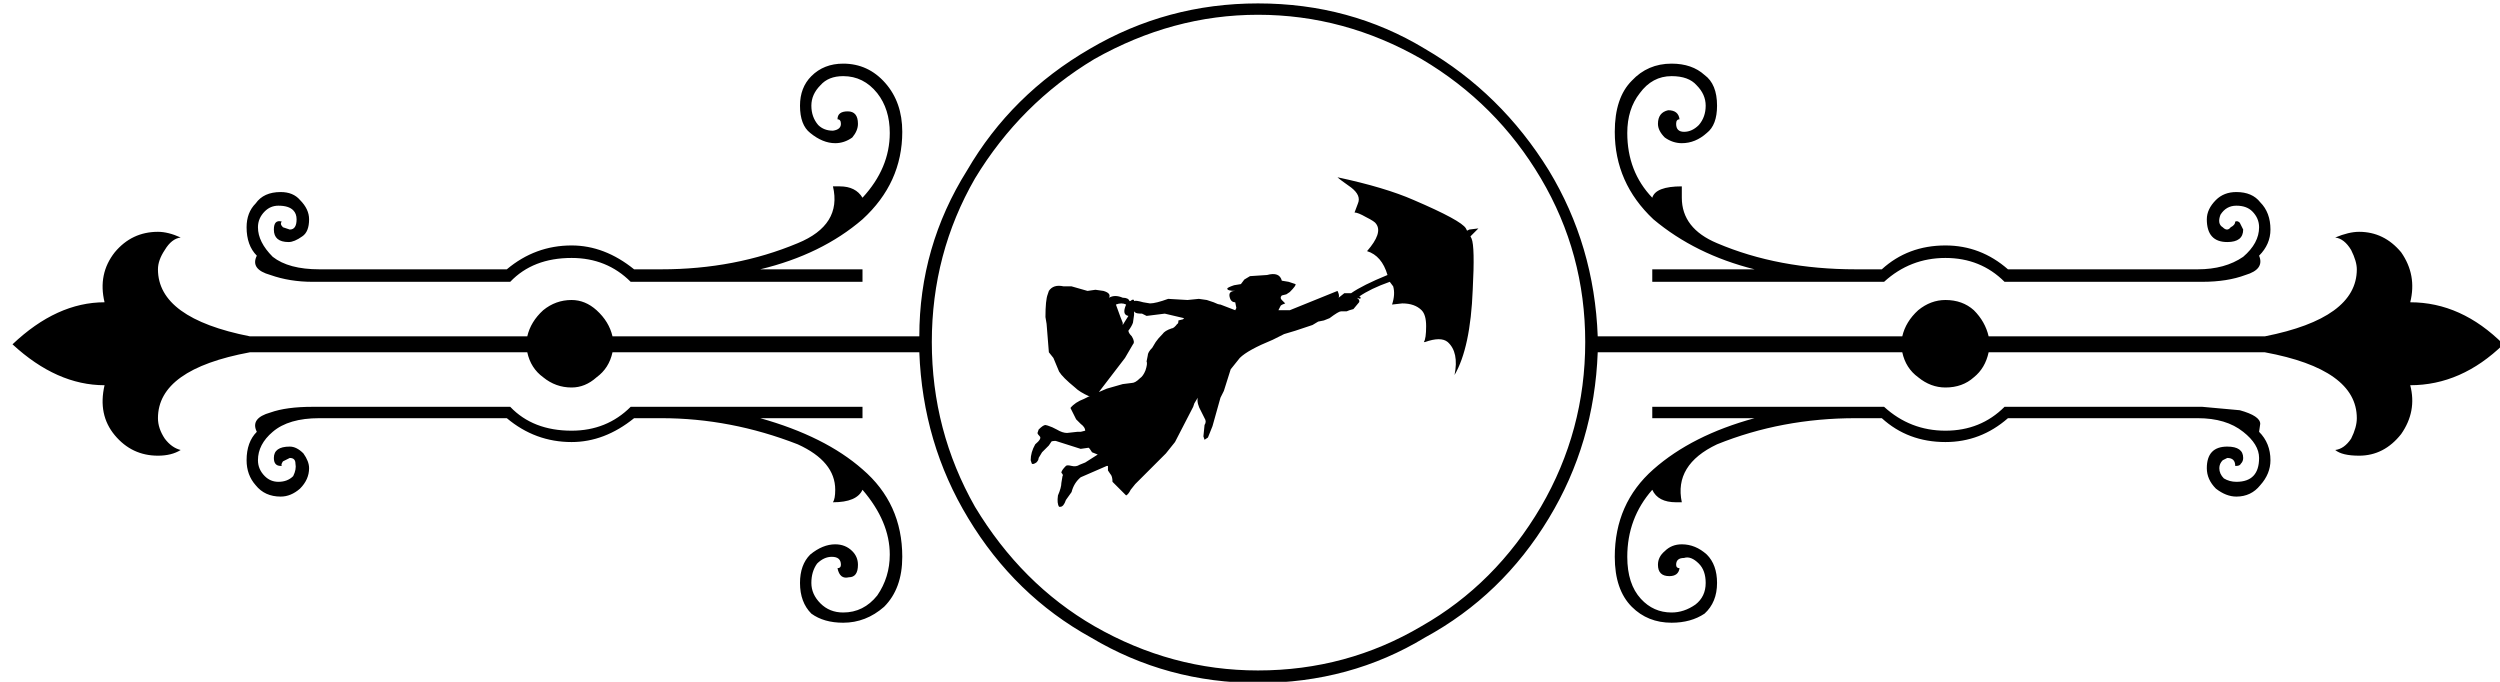 
<svg xmlns="http://www.w3.org/2000/svg" version="1.1" xmlns:xlink="http://www.w3.org/1999/xlink" preserveAspectRatio="none" x="0px" y="0px" width="110px" height="30px" viewBox="0 0 110 30">
<defs>
<g id="Layer0_0_FILL">
<path fill="#000000" stroke="none" d="
M 27.9 18.4
L 29.1 18.4
Q 32.15 18.4 35.1 19.55 36.75 20.3 36.75 21.55 36.75 21.95 36.65 22.1 37.7 22.1 37.95 21.55 39.15 22.95 39.15 24.4 39.15 25.4 38.6 26.2 38 26.95 37.1 26.95 36.5 26.95 36.1 26.55 35.7 26.15 35.7 25.65 35.7 25.15 35.95 24.8 36.25 24.5 36.6 24.5 37 24.5 37 24.85 37 25 36.85 25 36.95 25.5 37.35 25.4 37.75 25.4 37.75 24.85 37.75 24.5 37.5 24.25 37.2 23.95 36.75 23.95 36.2 23.95 35.65 24.4 35.2 24.85 35.2 25.65 35.2 26.5 35.7 27 36.25 27.4 37.1 27.4 38.1 27.4 38.9 26.7 39.7 25.9 39.7 24.5 39.7 22.15 37.95 20.65 36.3 19.2 33.45 18.4
L 37.95 18.4 37.95 17.9 27.75 17.9
Q 26.7 18.95 25.15 18.95 23.45 18.95 22.45 17.9
L 13.75 17.9
Q 12.6 17.9 11.9 18.15 11 18.4 11.3 19 10.85 19.45 10.85 20.25 10.85 20.9 11.25 21.35 11.65 21.85 12.35 21.85 12.8 21.85 13.2 21.5 13.6 21.1 13.6 20.6 13.6 20.3 13.35 19.95 13.05 19.65 12.75 19.65 12.05 19.65 12.05 20.15 12.05 20.5 12.35 20.5
L 12.4 20.5
Q 12.35 20.45 12.45 20.3
L 12.75 20.15
Q 13 20.15 13 20.4 13.05 20.65 12.9 20.95 12.65 21.2 12.25 21.2 11.9 21.2 11.65 20.95 11.35 20.65 11.35 20.25 11.35 19.55 12 19 12.7 18.4 14.05 18.4
L 22.3 18.4
Q 23.55 19.45 25.15 19.45 26.6 19.45 27.9 18.4
M 36.65 5.75
Q 36.25 5.75 36 5.5 35.7 5.15 35.7 4.65 35.7 4.15 36.1 3.75 36.45 3.35 37.1 3.35 38 3.35 38.6 4.1 39.15 4.8 39.15 5.85 39.15 7.4 37.95 8.7 37.65 8.2 36.95 8.2
L 36.65 8.2
Q 37.05 9.9 35.1 10.7 32.35 11.85 29.1 11.85
L 27.9 11.85
Q 26.6 10.8 25.15 10.8 23.55 10.8 22.3 11.85
L 14.05 11.85
Q 12.7 11.85 12 11.3 11.35 10.65 11.35 10 11.35 9.6 11.65 9.3 11.9 9.05 12.25 9.05 12.7 9.05 12.9 9.25 13.05 9.4 13.05 9.65 13.05 10.1 12.75 10.1
L 12.45 10
Q 12.3 9.85 12.4 9.75 12.05 9.65 12.05 10.1 12.05 10.65 12.7 10.65 12.95 10.65 13.3 10.4 13.6 10.2 13.6 9.65 13.6 9.2 13.2 8.8 12.9 8.45 12.35 8.45 11.6 8.45 11.25 8.95 10.85 9.35 10.85 10 10.85 10.8 11.3 11.25 11 11.85 11.9 12.1 12.75 12.4 13.75 12.4
L 22.45 12.4
Q 23.45 11.35 25.15 11.35 26.7 11.35 27.75 12.4
L 37.95 12.4 37.95 11.85 33.45 11.85
Q 36.15 11.2 37.95 9.65 39.7 8.05 39.7 5.8 39.7 4.5 38.95 3.65 38.2 2.8 37.1 2.8 36.25 2.8 35.7 3.35 35.2 3.85 35.2 4.65 35.2 5.5 35.65 5.85 36.2 6.3 36.75 6.3 37.15 6.3 37.5 6.05 37.75 5.75 37.75 5.45 37.75 4.9 37.3 4.9 36.85 4.9 36.85 5.25 37 5.25 37 5.45 37 5.7 36.65 5.75
M 81.65 18.4
L 82.8 18.4
Q 83.95 19.45 85.6 19.45 87.15 19.45 88.35 18.4
L 96.7 18.4
Q 97.95 18.4 98.7 19 99.4 19.55 99.4 20.15 99.4 21.2 98.4 21.2 98.1 21.2 97.85 21.05 97.65 20.85 97.65 20.6 97.65 20.4 97.8 20.25
L 98 20.15
Q 98.35 20.15 98.35 20.5
L 98.4 20.5
Q 98.55 20.5 98.6 20.4 98.7 20.3 98.7 20.15 98.7 19.65 98 19.65 97.1 19.65 97.1 20.6 97.1 21.1 97.5 21.5 97.95 21.85 98.4 21.85 99.05 21.85 99.45 21.35 99.9 20.85 99.9 20.25 99.9 19.5 99.4 19
L 99.45 18.65
Q 99.45 18.3 98.55 18.05
L 96.9 17.9 88.2 17.9
Q 87.15 18.95 85.6 18.95 84.05 18.95 82.9 17.9
L 72.7 17.9 72.7 18.4 77.2 18.4
Q 74.45 19.15 72.75 20.65 71.05 22.15 71.05 24.5 71.05 25.95 71.8 26.7 72.5 27.4 73.55 27.4 74.4 27.4 75 27 75.55 26.5 75.55 25.65 75.55 24.85 75.1 24.4 74.6 23.95 74 23.95 73.55 23.95 73.25 24.25 72.95 24.5 72.95 24.85 72.95 25.35 73.45 25.35 73.85 25.35 73.9 25 73.75 25 73.75 24.85 73.75 24.55 74.1 24.55 74.4 24.45 74.75 24.8 75.05 25.1 75.05 25.65 75.05 26.25 74.6 26.6 74.1 26.95 73.55 26.95 72.75 26.95 72.2 26.35 71.6 25.7 71.6 24.5 71.6 22.8 72.7 21.55 72.95 22.1 73.75 22.1
L 74 22.1
Q 73.65 20.45 75.55 19.55 78.4 18.4 81.65 18.4
M 98.4 8.45
Q 97.85 8.45 97.5 8.8 97.1 9.2 97.1 9.65 97.1 10.65 98 10.65 98.7 10.65 98.7 10.1
L 98.55 9.8
Q 98.45 9.7 98.35 9.75 98.35 9.9 98.15 10 98 10.2 97.8 10 97.55 9.85 97.7 9.45 97.95 9.05 98.4 9.05 98.85 9.05 99.1 9.3 99.4 9.6 99.4 10 99.4 10.7 98.7 11.3 97.9 11.85 96.7 11.85
L 88.35 11.85
Q 87.15 10.8 85.6 10.8 83.95 10.8 82.8 11.85
L 81.65 11.85
Q 78.25 11.85 75.55 10.7 74 10.05 74 8.7
L 74 8.2
Q 72.85 8.2 72.7 8.7 71.6 7.55 71.6 5.85 71.6 4.8 72.15 4.1 72.7 3.35 73.55 3.35 74.3 3.35 74.65 3.75 75.05 4.15 75.05 4.65 75.05 5.15 74.75 5.5 74.45 5.8 74.1 5.8 73.75 5.8 73.75 5.45 73.75 5.25 73.9 5.25 73.85 4.85 73.4 4.85 72.95 4.95 72.95 5.45 72.95 5.75 73.25 6.05 73.6 6.3 74 6.3 74.6 6.3 75.1 5.85 75.55 5.5 75.55 4.65 75.55 3.7 75 3.3 74.45 2.8 73.55 2.8 72.5 2.8 71.8 3.55 71.05 4.3 71.05 5.8 71.05 8.05 72.75 9.65 74.6 11.2 77.2 11.85
L 72.7 11.85 72.7 12.4 82.9 12.4
Q 84.05 11.35 85.6 11.35 87.15 11.35 88.2 12.4
L 96.9 12.4
Q 98 12.4 98.8 12.1 99.65 11.85 99.4 11.25 99.9 10.75 99.9 10.1 99.9 9.35 99.45 8.9 99.1 8.45 98.4 8.45
M 103.45 11
Q 103.7 11.5 103.7 11.85 103.7 14 99.65 14.8
L 87.5 14.8
Q 87.35 14.15 86.85 13.65 86.35 13.2 85.6 13.2 84.95 13.2 84.4 13.65 83.85 14.15 83.7 14.8
L 70.3 14.8
Q 70.15 10.8 68.15 7.5 66.05 4.1 62.7 2.15 59.4 0.15 55.35 0.15 51.35 0.15 47.95 2.15 44.5 4.15 42.55 7.5 40.45 10.85 40.45 14.8
L 26.95 14.8
Q 26.8 14.15 26.25 13.65 25.75 13.2 25.15 13.2 24.45 13.2 23.9 13.65 23.35 14.15 23.2 14.8
L 11 14.8
Q 6.95 14 6.95 11.85 6.95 11.45 7.25 11 7.55 10.5 7.95 10.45 7.4 10.2 6.95 10.2 5.8 10.2 5.05 11.1 4.3 12.05 4.6 13.3 2.5 13.3 0.55 15.15 2.5 16.95 4.6 16.95 4.3 18.25 5.05 19.15 5.8 20.05 6.95 20.05 7.55 20.05 7.95 19.8 7.55 19.7 7.25 19.3 6.95 18.85 6.95 18.4 6.95 16.25 11 15.5
L 23.2 15.5
Q 23.35 16.2 23.9 16.6 24.45 17.05 25.15 17.05 25.75 17.05 26.25 16.6 26.8 16.2 26.95 15.5
L 40.45 15.5
Q 40.6 19.5 42.6 22.8 44.65 26.2 48 28.05 51.35 30.05 55.35 30.05 59.4 30.05 62.7 28.05 66.1 26.2 68.15 22.8 70.15 19.5 70.3 15.5
L 83.7 15.5
Q 83.85 16.2 84.4 16.6 84.95 17.05 85.6 17.05 86.35 17.05 86.85 16.6 87.35 16.2 87.5 15.5
L 99.65 15.5
Q 103.7 16.25 103.7 18.4 103.7 18.8 103.45 19.3 103.15 19.75 102.75 19.8 103.05 20.05 103.8 20.05 104.9 20.05 105.65 19.1 106.35 18.1 106.05 16.95 108.3 16.95 110.15 15.15 108.3 13.3 106.05 13.3 106.35 12.1 105.65 11.1 104.9 10.2 103.8 10.2 103.35 10.2 102.75 10.45 103.15 10.5 103.45 11
M 62.55 2.6
Q 65.85 4.55 67.8 7.85 69.75 11.15 69.75 15.05 69.75 18.95 67.8 22.3 65.8 25.7 62.55 27.55 59.25 29.5 55.35 29.5 51.55 29.5 48.15 27.55 44.95 25.7 42.9 22.3 41 18.95 41 15.05 41 11.15 42.9 7.85 44.9 4.55 48.15 2.6 51.6 0.65 55.35 0.65 59.15 0.65 62.55 2.6
M 64.7 10.4
L 65.05 10.05 64.65 10.1 64.55 10.15 64.5 10.05
Q 64.3 9.7 62.2 8.8 60.95 8.25 58.85 7.8 58.95 7.9 59.45 8.25 59.9 8.6 59.75 8.95
L 59.6 9.35
Q 59.75 9.35 60.1 9.55 60.5 9.75 60.55 9.85 60.85 10.25 60.15 11.05 60.8 11.25 61.05 12.1 59.95 12.55 59.45 12.9
L 59.15 12.9 58.9 13.1
Q 58.95 13 58.85 12.8
L 56.75 13.65 56.25 13.65 56.35 13.45
Q 56.4 13.4 56.55 13.35
L 56.4 13.2
Q 56.3 13.1 56.4 13
L 56.6 12.95 56.75 12.85
Q 57.05 12.55 57 12.5
L 56.7 12.4 56.4 12.35
Q 56.3 11.95 55.75 12.1
L 55 12.15 54.75 12.3 54.6 12.5 54.3 12.55
Q 54 12.65 54 12.7 54 12.798 54.35 12.8 54.051 12.805 54.1 13.05 54.15 13.3 54.35 13.3
L 54.4 13.55 54.35 13.65 53.7 13.4
Q 53.6 13.4 53.4 13.3
L 53.1 13.2 52.75 13.15 52.25 13.2 51.4 13.15
Q 50.85 13.35 50.6 13.35
L 50.3 13.3
Q 49.95 13.2 49.9 13.25 49.9 13.15 49.8 13.2 49.75 13.25 49.7 13.25 49.65 13.1 49.4 13.1 49.05 12.95 48.8 13.1 48.9 12.9 48.55 12.8
L 48.2 12.75 47.85 12.8 47.15 12.6 46.8 12.6
Q 46.35 12.5 46.15 12.8
L 46.1 12.95
Q 46 13.2 46 13.95
L 46.05 14.25 46.15 15.5 46.35 15.75 46.6 16.35
Q 46.75 16.6 47.3 17.05 47.5 17.25 47.95 17.45
L 47.9 17.45 47.7 17.55
Q 47.3 17.7 47.1 17.95
L 47.35 18.45 47.55 18.65
Q 47.75 18.8 47.75 18.95
L 47.55 19 47.4 19 46.95 19.05
Q 46.75 19.05 46.5 18.9
L 46.3 18.8
Q 46.05 18.7 46 18.7 45.9 18.7 45.7 18.9
L 45.65 19.05
Q 45.65 19.1 45.75 19.2 45.85 19.3 45.55 19.55 45.35 19.9 45.35 20.25
L 45.4 20.4
Q 45.45 20.45 45.6 20.35 45.7 20.25 45.7 20.15
L 45.85 19.9 46.15 19.6 46.25 19.45
Q 46.25 19.4 46.45 19.4
L 47.55 19.75 47.9 19.7 47.95 19.75 48.05 19.9 48.3 20 47.75 20.35 47.5 20.45
Q 47.35 20.55 47.15 20.5 46.95 20.45 46.9 20.5 46.7 20.7 46.7 20.8 46.8 20.9 46.75 20.95
L 46.7 21.25
Q 46.7 21.45 46.55 21.8 46.5 22.15 46.6 22.3
L 46.65 22.3
Q 46.8 22.3 46.9 22
L 47.15 21.65
Q 47.25 21.25 47.55 21
L 48.7 20.5 48.75 20.5 48.75 20.7 48.85 20.85
Q 48.95 20.95 48.95 21.2
L 49.55 21.8
Q 49.65 21.75 49.75 21.55
L 49.95 21.3 51.3 19.95 51.7 19.45 52.5 17.9 52.55 17.75 52.7 17.5
Q 52.65 17.75 52.85 18.1
L 53 18.4
Q 53.1 18.55 53 18.7
L 52.95 19.2 53 19.35 53.15 19.25 53.35 18.75 53.7 17.5 53.85 17.2 54.15 16.25 54.55 15.75
Q 54.9 15.4 56 14.95
L 56.5 14.7 57 14.55
Q 57.3 14.45 57.75 14.3
L 58 14.15 58.25 14.1 58.5 14
Q 58.9 13.7 59 13.7
L 59.25 13.7
Q 59.35 13.65 59.55 13.6
L 59.8 13.3
Q 59.85 13.2 59.7 13.1
L 59.85 13.15
Q 59.9 13.05 59.8 13.05 60.3 12.7 61.15 12.4
L 61.3 12.6
Q 61.4 12.95 61.25 13.4
L 61.7 13.35
Q 62.25 13.35 62.55 13.65 62.75 13.85 62.75 14.35 62.75 14.9 62.65 15.05
L 62.7 15.05
Q 63.4 14.8 63.7 15.05 64.2 15.5 64 16.5 64.7 15.3 64.8 12.75 64.9 10.85 64.75 10.5
L 64.7 10.4
M 49.9 13.7
L 49.95 13.75
Q 50 13.8 50.25 13.8
L 50.45 13.9 51.25 13.8 52.1 14 52.05 14.05 51.85 14.1
Q 51.85 14.25 51.8 14.25 51.65 14.45 51.55 14.45 51.25 14.55 51.15 14.7 50.95 14.9 50.85 15.05
L 50.7 15.3
Q 50.5 15.5 50.5 15.65
L 50.45 15.9
Q 50.5 16 50.4 16.3 50.3 16.55 50.15 16.65 49.95 16.85 49.8 16.85
L 49.4 16.9 48.7 17.1 48.35 17.25 49.5 15.75 49.85 15.15
Q 49.95 15.05 49.8 14.8 49.65 14.65 49.65 14.55 49.8 14.35 49.85 14.2
L 49.9 13.85 49.9 13.7
M 49.55 13.4
Q 49.35 13.85 49.65 13.9
L 49.4 14.3 49.4 14.2
Q 49.35 14.1 49.1 13.4 49.35 13.3 49.55 13.4 Z"/>
</g>
</defs>

<g transform="matrix( 1, 0, 0, 1, 0,0) ">
<use xlink:href="#Layer0_0_FILL"/>
</g>
</svg>
